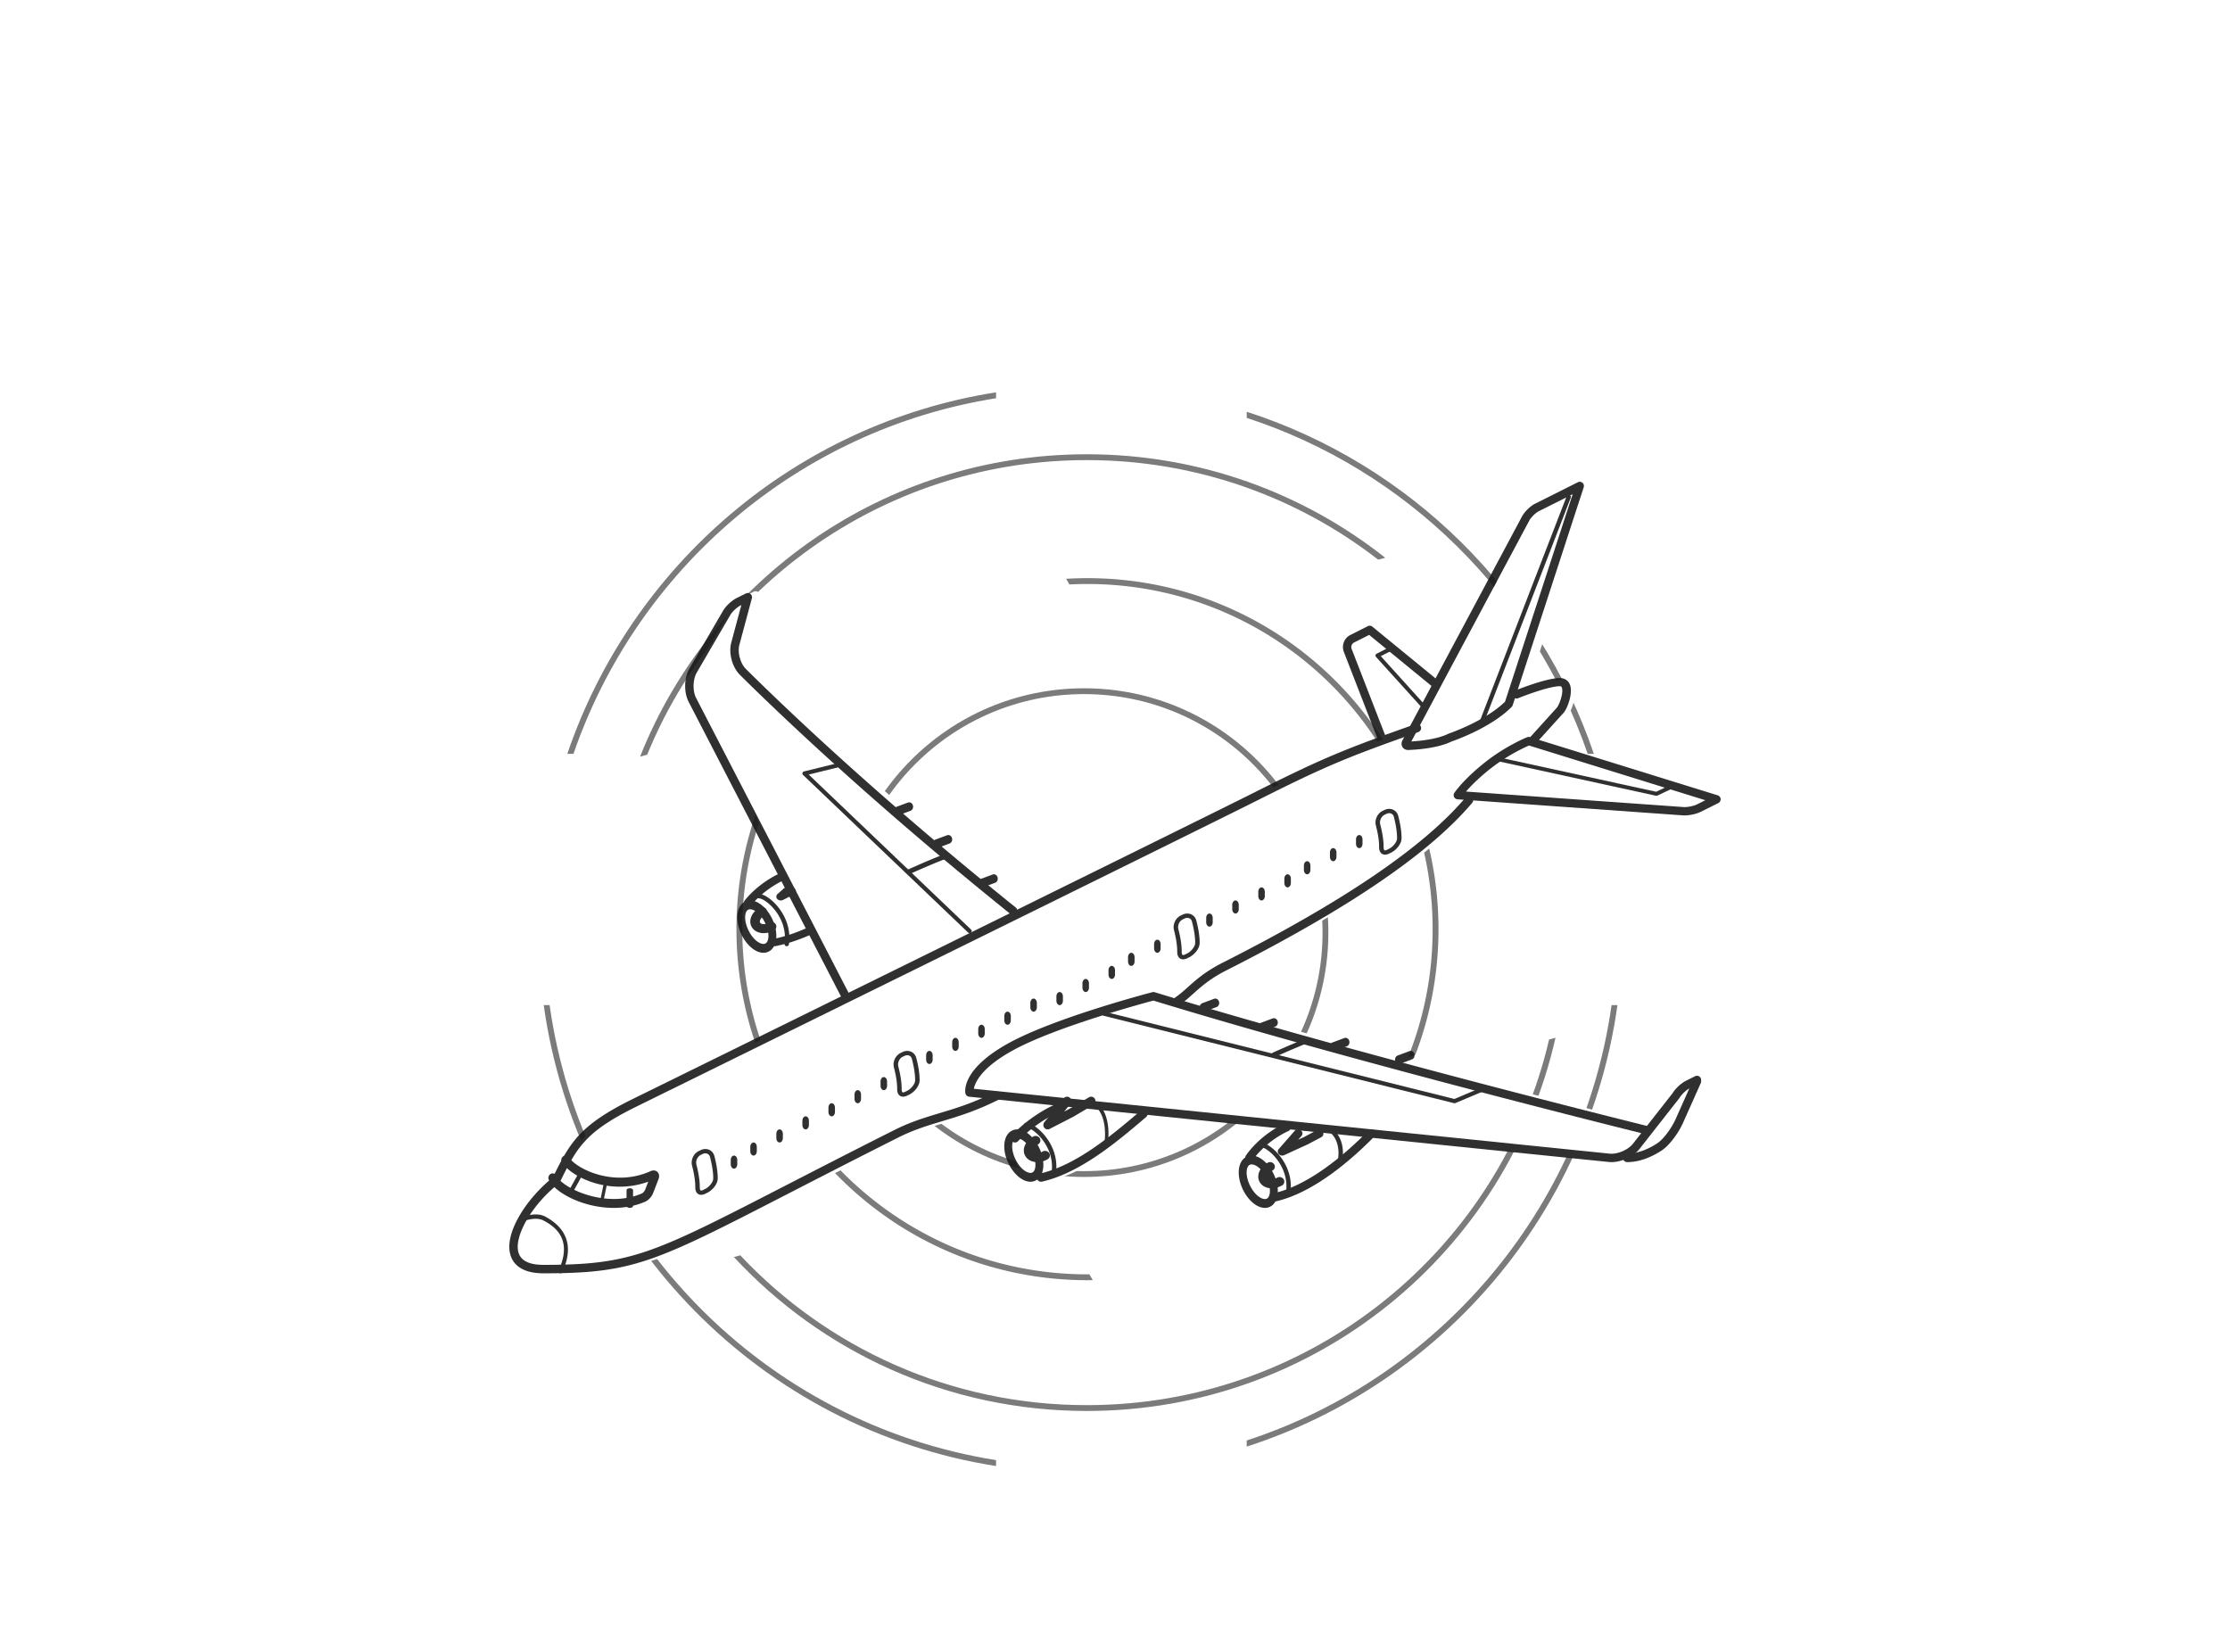 <svg xmlns="http://www.w3.org/2000/svg" xmlns:xlink="http://www.w3.org/1999/xlink" width="324" height="240"><defs><linearGradient id="k0ear33cyc" x1="-1965.337%" x2="100.008%" y1="2140.885%" y2="2140.885%"><stop offset="0%" stop-color="#7DD8FA"/><stop offset="100%" stop-color="#F7F7F7"/></linearGradient><linearGradient id="enrn1ba1nf" x1="1.75%" x2="2601.75%" y1="-806.6%" y2="-806.6%"><stop offset="0%" stop-color="#7DD8FA"/><stop offset="100%" stop-color="#F7F7F7"/></linearGradient><linearGradient id="cnsquno9ki" x1="-7.25%" x2="2392.75%" y1="-758.05%" y2="-758.05%"><stop offset="0%" stop-color="#7DD8FA"/><stop offset="100%" stop-color="#F7F7F7"/></linearGradient><path id="3oeej0gp4b" d="M7.57 1.9c0-.625-1.325-1.889-4.043-1.9h-.074c-.82.004-1.767.12-2.84.402C.578.608.453 1.035 0 1.467.454 1.035.578.608.613.402 1.703.116 2.66 0 3.49 0c2.743 0 4.08 1.272 4.08 1.9"/><path id="im11lyymqe" d="M.473.475H.436.51.473"/><path id="mfbvnq2cbh" d="M.473.476L.435.475H.51.473"/><filter id="7slfrfomua" color-interpolation-filters="auto"><feColorMatrix in="SourceGraphic" values="0 0 0 0 0.086 0 0 0 0 0.086 0 0 0 0 0.122 0 0 0 1 0"/></filter></defs><g fill="none" fill-rule="evenodd"><path fill="#FFF" d="M0 0h324v240H0z"/><g opacity=".9"><g fill="#2E2E2E" fill-rule="nonzero" opacity=".7"><path d="M157.908 205c-20.277 0-38.533-8.613-51.283-22.366l.93-.249c12.579 13.395 30.484 21.767 50.353 21.767 32.71 0 60.097-22.69 67.162-53.127l.93-.248C219.01 181.812 191.178 205 157.908 205zm0-139c16.384 0 31.448 5.623 43.355 15.037l-1.026.275c-11.682-9.065-26.372-14.464-42.329-14.464-28.89 0-53.63 17.7-63.88 42.807l-1.028.273C103.228 84.198 128.434 66 157.908 66z"/><path d="M114.218 108.83l.487.845c-4.357 7.432-6.855 16.087-6.855 25.325 0 27.697 22.453 50.15 50.15 50.15l.28-.002.489.846A49.19 49.19 0 01158 186c-28.166 0-51-22.833-51-51 0-9.568 2.635-18.52 7.218-26.17zM158 84c28.167 0 51 22.833 51 51 0 10.402-3.114 20.077-8.46 28.142l-.476-.824A49.924 49.924 0 00208.15 135c0-27.697-22.453-50.15-50.15-50.15-.88 0-1.755.023-2.624.067l-.477-.824A50.622 50.622 0 01158 84z"/><path d="M157.5 100c19.606 0 35.5 15.894 35.5 35.5S177.106 171 157.5 171 122 155.106 122 135.5s15.894-35.5 35.5-35.5zm0 .845c-19.14 0-34.655 15.516-34.655 34.655 0 19.14 15.516 34.655 34.655 34.655 19.14 0 34.655-15.516 34.655-34.655 0-19.14-15.516-34.655-34.655-34.655zM79 146.037h.855c4.78 33.878 31.245 60.768 64.864 66.103v.86C110.63 207.65 83.793 180.385 79 146.037zm102.138 64.14v-.892c27.846-9.086 48.804-33.467 53.007-63.248H235c-4.221 30.253-25.545 55.011-53.862 64.14zm50.437-100.647h-.895c-7.935-23.07-26.35-41.247-49.541-48.815v-.892c23.66 7.627 42.438 26.167 50.436 49.707zM144.72 57v.86c-28.681 4.55-52.154 24.789-61.4 51.67h-.895c9.294-27.353 33.143-47.955 62.294-52.53z"/></g><path fill="#FFF" d="M251 116.44a.616.616 0 01-.336.593l-2.563 1.29c-.627.312-1.601.533-2.368.533-.091 0-.17-.007-.256-.013l-31.02-2.22a.598.598 0 01-.128.263c-6.197 7.267-17.805 15.121-35.495 24.003-2.313 1.163-3.61 2.319-4.754 3.334-.396.355-.773.691-1.175 1.004.913.275 1.833.55 2.764.825a.702.702 0 01.262-.171l1.826-.612a.61.61 0 01.773.386.62.62 0 01-.384.777l-.56.19c2.167.635 4.365 1.272 6.587 1.908a.556.556 0 01.28-.202l1.826-.612a.614.614 0 01.773.386.619.619 0 01-.383.776l-.585.196c2.843.808 5.704 1.615 8.547 2.404a.769.769 0 01.17-.092l1.826-.611a.614.614 0 01.773.385.62.62 0 01-.383.777l-.323.11c2.368.648 4.718 1.29 7.025 1.915a.623.623 0 01.213-.129l1.826-.611c.323-.11.67.067.773.385a.62.62 0 01-.383.777l-.39.128c18.134 4.888 33.364 8.68 34.91 9.066l3.738-4.784c.408-.673 1.242-1.456 1.93-1.804l1.296-.649.08-.036.103-.037.14-.018.164.024.091.03.025.019.085.049.06.055.068.08.03.042.025.037-.013.104-.024.165v.006l.024.16-.006.097-2.617 5.732c-.62 1.34-1.936 3.193-3.166 3.976-1.193.759-3.04 1.658-5.098 1.658l-.15-.025c-.64.257-1.314.404-1.947.404-.128 0-.256-.006-.384-.018l-34.3-3.512c-3.586 3.579-8.95 8.081-14.312 9.33l-.14.011-.158-.024-.024.018a1.9 1.9 0 01-.993.27c-1.132 0-2.398-.9-3.226-2.288-1.053-1.762-1.04-3.67-.024-4.527a.579.579 0 01.091-.465c.073-.098 1.522-2.147 4.377-3.799l-18.767-1.92-.116.14-.322.282c-3.89 3.352-9.216 7.946-14.725 9.212l-.14.012-.159-.024-.024.018c-.298.177-.627.27-.992.27-1.132 0-2.399-.9-3.226-2.289-1.047-1.755-1.041-3.664-.031-4.52a.62.62 0 01.146-.532c.098-.104 2.149-2.35 5.43-4.02l-7.366-.758a.506.506 0 01-.158.123c-3.263 1.639-5.795 2.404-8.242 3.138-2.118.636-4.115 1.235-6.367 2.367-6.252 3.144-11.511 5.848-15.736 8.02C96.011 183.451 92.998 185 79.948 185c-3.209 0-4.353-1.37-4.743-2.52-1.083-3.175 2.295-8.326 6.087-11.335 2.454-4.925 3.744-7.433 11.164-11.158.335-.165 14.05-6.9 30.76-15.115l-4.603-9.005-.018.013c-1.784 1.003-3.512 1.7-5.132 2.08l-.14.012-.158-.025-.024.018c-.298.178-.627.27-.992.27-1.133 0-2.399-.9-3.227-2.288-1.047-1.756-1.04-3.664-.03-4.52-.03-.16 0-.331.097-.472.067-.092 1.644-2.318 4.76-4.013a.609.609 0 01.268-.073l-12.801-25.05c-.712-1.388-.658-3.535.122-4.881l4.862-8.448c.396-.685 1.254-1.492 1.954-1.847l1.346-.673a.609.609 0 01.864.703l-1.808 6.809c-.298 1.107.128 2.716.925 3.517 3.36 3.383 10.75 10.62 21.507 20.095l1.722-.575a.614.614 0 01.773.385.62.62 0 01-.383.777l-1.047.349a485.112 485.112 0 004.529 3.92l1.607-.537a.615.615 0 01.773.385.62.62 0 01-.384.777l-.913.306a462.436 462.436 0 006.008 5.052l1.212-.403a.615.615 0 01.773.385.62.62 0 01-.384.777l-.499.165a756.677 756.677 0 003.732 3.059.575.575 0 01.219.41c16.374-8.063 30.862-15.195 34.43-16.994 7.913-3.976 11.474-5.56 17.92-7.922l-4.985-12.802a1.97 1.97 0 01.937-2.46l2.563-1.284a.61.61 0 01.657.067l9.606 7.842 12.637-23.704c.383-.71 1.211-1.523 1.93-1.884l6.215-3.12a.608.608 0 01.852.734l-9.575 29.43c1.4-.55 3.962-1.48 5.344-1.48.651 0 1.163.336 1.406.923.524 1.279-.34 3.768-.974 4.405l-3.147 3.688 26.03 8.136a.63.63 0 01.427.538"/><g filter="url(#7slfrfomua)" opacity=".9" transform="translate(74 70)"><g transform="translate(145.72 31.364)"><mask id="0xyprepqad" fill="#fff"><use xlink:href="#3oeej0gp4b"/></mask><path fill="url(#k0ear33cyc)" d="M7.57 1.9c0-.625-1.325-1.889-4.043-1.9h-.074c-.82.004-1.767.12-2.84.402C.578.608.453 1.035 0 1.467.454 1.035.578.608.613.402 1.703.116 2.66 0 3.49 0c2.743 0 4.08 1.272 4.08 1.9" mask="url(#0xyprepqad)"/></g><g transform="translate(76.645 100.744)"><mask id="7w49vblcsg" fill="#fff"><use xlink:href="#im11lyymqe"/></mask><path fill="url(#enrn1ba1nf)" d="M.473.475H.436.51.473" mask="url(#7w49vblcsg)"/></g><g transform="translate(110.71 103.595)"><mask id="giel72sngj" fill="#fff"><use xlink:href="#mfbvnq2cbh"/></mask><path fill="url(#cnsquno9ki)" d="M.473.476L.435.475H.51.473" mask="url(#giel72sngj)"/></g><path fill="#000" d="M4.96 115c-3.217 0-4.36-1.376-4.754-2.53-1.087-3.19 2.303-8.358 6.1-11.378 2.457-4.947 3.751-7.46 11.193-11.206.821-.404 81.739-40.216 90.907-44.83 9.843-4.954 12.976-6.205 23.254-9.855a.608.608 0 01.778.374.616.616 0 01-.372.784c-10.218 3.63-13.333 4.873-23.115 9.796-9.173 4.616-90.095 44.43-90.911 44.832-7.135 3.59-8.253 5.843-10.704 10.777a.615.615 0 01-.172.21c-3.887 3.044-6.6 7.762-5.804 10.097.385 1.128 1.596 1.7 3.6 1.7 12.785 0 15.77-1.536 35.196-11.535 4.236-2.18 9.508-4.894 15.78-8.051 2.351-1.183 4.406-1.802 6.58-2.457 2.404-.724 4.89-1.473 8.063-3.07a.609.609 0 01.819.275.617.617 0 01-.274.824c-3.268 1.644-5.804 2.408-8.258 3.148-2.122.64-4.127 1.243-6.384 2.379-6.268 3.154-11.536 5.866-15.77 8.045C21.06 113.445 18.038 115 4.958 115M97.13 76.033a.609.609 0 01-.51-.276.624.624 0 01.17-.861c.604-.408 1.138-.887 1.758-1.441 1.148-1.03 2.58-2.312 5.051-3.564 17.664-8.942 29.233-16.81 35.366-24.055.22-.26.608-.29.864-.067a.625.625 0 01.066.875c-6.241 7.372-17.934 15.34-35.748 24.358-2.328 1.178-3.635 2.35-4.787 3.383-.626.56-1.216 1.09-1.89 1.544a.611.611 0 01-.34.104"/><path fill="#000" d="M48.724 75.083a.614.614 0 01-.546-.33L26.048 31.96c-.711-1.377-.657-3.507.123-4.847l4.892-8.388c.395-.678 1.258-1.483 1.963-1.833l1.352-.672a.615.615 0 01.66.073.604.604 0 01.205.627l-1.817 6.765c-.295 1.098.13 2.697.93 3.492 4.979 4.948 18.767 18.232 39.224 34.676.262.21.303.593.09.854a.616.616 0 01-.86.09c-20.502-16.48-34.328-29.8-39.32-34.761-1.105-1.1-1.653-3.149-1.246-4.665l1.467-5.461-.138.069c-.495.246-1.174.88-1.452 1.355l-4.89 8.388c-.574.984-.617 2.671-.094 3.683l22.13 42.792a.605.605 0 01-.544.885m18.77 13.103l92.379 9.429c1.125.115 2.677-.544 3.38-1.439l1.209-1.541c-5.456-1.355-43.465-10.863-70.884-19.26-1.592.423-14.199 3.84-20.35 7.2-4.65 2.54-5.564 4.712-5.734 5.611zm92.64 10.658c-.13 0-.259-.007-.385-.019l-92.947-9.487a.606.606 0 01-.534-.486c-.072-.356-.497-3.589 6.378-7.345 6.671-3.643 20.217-7.205 20.79-7.354a.6.6 0 01.331.007c28.626 8.776 68.949 18.79 71.517 19.426l3.73-4.753c.402-.67 1.24-1.453 1.926-1.797l1.343-.672a.608.608 0 11.543 1.089l-1.343.672c-.492.245-1.165.88-1.442 1.358l-.048.07-5.786 7.376c-.88 1.12-2.603 1.915-4.074 1.915z"/><path fill="#000" d="M162.404 98.843a.608.608 0 01-.598-.618c0-.341.268-.618.598-.618 1.732 0 3.33-.807 4.366-1.483.966-.632 2.137-2.304 2.667-3.49l2.584-5.788a.59.59 0 01.793-.302c.3.143.43.51.292.82l-2.584 5.787c-.606 1.357-1.903 3.226-3.114 4.017-1.17.764-2.986 1.675-5.004 1.675m-23.407-53.837l31.593 2.25c.58.043 1.489-.147 1.98-.392l1.205-.6-25.627-7.951a26.947 26.947 0 00-5.715 3.456c-1.685 1.344-2.796 2.5-3.436 3.237zm31.756 3.465a3.96 3.96 0 01-.249-.008l-32.737-2.332a.603.603 0 01-.461-.938c.052-.078 1.3-1.92 4.369-4.368 3.066-2.446 6.088-3.665 6.216-3.716a.612.612 0 01.405-.016l27.278 8.462a.607.607 0 01.091 1.119l-2.553 1.272c-.62.31-1.59.525-2.359.525zm-43.927-10.454a.607.607 0 01-.564-.39l-5.013-12.913c-.36-.93.05-2.007.936-2.454l2.552-1.287a.605.605 0 01.654.073l9.697 7.943c.26.212.299.597.088.859s-.592.302-.853.089l-9.394-7.694-2.202 1.11a.754.754 0 00-.35.915l5.014 12.915a.612.612 0 01-.564.834"/><path fill="#000" d="M154.493 1.806l-4.9 2.458c-.486.244-1.139.88-1.395 1.361l-17.144 32.101c1.343-.078 3.8-.328 5.374-1.117l.08-.033c.052-.018 5.243-1.778 8.16-4.625l9.825-30.145zM130.601 37.75v.609l.002-.61h-.002zm-.001 0v.609-.61zm0 1.218c-.366 0-.672-.162-.841-.444-.17-.287-.166-.643.013-.976L147.127 5.05c.379-.71 1.206-1.516 1.923-1.876l6.2-3.11a.607.607 0 01.848.734l-10.321 31.673a.605.605 0 01-.148.24c-2.996 3.007-8.145 4.819-8.697 5.007-1.912.943-4.752 1.186-6.281 1.248h-.05z"/><path fill="#000" d="M148.857 38.017a.637.637 0 01-.407-.144.57.57 0 01-.069-.837l3.765-4.158c.373-.356 1.087-2.274.764-3.012-.051-.117-.102-.166-.288-.166-1.439 0-4.839 1.252-6.027 1.734a.64.64 0 01-.824-.312.584.584 0 01.33-.78c.184-.074 4.533-1.83 6.52-1.83.67 0 1.198.328 1.449.899.541 1.238-.353 3.656-1.005 4.273l-3.731 4.125a.643.643 0 01-.477.208M66.875 65.579a.309.309 0 01-.214-.086L42.674 42.59a.3.3 0 01-.083-.295.31.31 0 01.223-.214l4.92-1.205a.307.307 0 01.373.22.302.302 0 01-.224.365l-4.385 1.074L67.09 65.061a.297.297 0 01.005.427.31.31 0 01-.22.09m70.459 24.712l-.075-.01-50.92-12.7a.303.303 0 11.151-.586l50.819 12.675 4.199-1.775a.311.311 0 01.403.16.302.302 0 01-.162.397l-4.294 1.814-.12.024"/><path fill="#000" d="M111.025 83.636a.317.317 0 01-.293-.223c-.064-.183.014-.39.176-.464.031-.014 3.184-1.437 5.064-2.146.165-.062.343.04.399.226.055.187-.035.389-.2.451-1.862.701-4.998 2.116-5.029 2.13l-.117.026M58.036 57.025a.318.318 0 01-.293-.224c-.065-.182.014-.39.176-.463.031-.015 3.184-1.438 5.064-2.146.167-.062.344.04.398.226.056.186-.034.388-.199.45-1.862.701-4.998 2.117-5.029 2.131l-.117.026m75.092-23.761a.29.29 0 01-.214-.095l-6.987-7.723a.297.297 0 01.084-.466l2.329-1.189a.289.289 0 01.39.133.3.3 0 01-.13.399l-1.983 1.011 6.725 7.432a.3.3 0 01-.016.42.29.29 0 01-.198.078m33.539 12.356l-.068-.008-23.484-5.132a.283.283 0 01-.225-.341.299.299 0 01.36-.214l23.38 5.109 2.311-1.095a.31.31 0 01.404.128.278.278 0 01-.135.382l-2.408 1.14-.135.03m-25.362-10.454l-.11-.018a.301.301 0 01-.186-.39l12.616-32.659a.319.319 0 01.406-.178.3.3 0 01.186.389L141.6 34.969a.315.315 0 01-.295.196M15.173 105.496c-4.37 0-8.504-2.16-9.43-4.076a.66.66 0 01.28-.869.617.617 0 01.84.29c.895 1.853 7.266 4.79 12.397 2.554.154-.067.392-.332.463-.515l.462-1.195c-5.64 2.051-11.159-.665-12.525-2.785a.662.662 0 01.173-.898.61.61 0 01.868.18c1.059 1.641 6.505 4.37 11.806 1.982.564-.254.902-.004 1.022.117.118.118.37.459.143 1.044l-.787 2.036c-.197.509-.676 1.026-1.138 1.228-1.468.64-3.036.907-4.574.907"/><path fill="#000" d="M8.832 103.595l-.141-.03c-.156-.07-.22-.242-.141-.383l1.261-2.28a.331.331 0 01.423-.128c.156.07.22.242.141.383l-1.261 2.28a.32.32 0 01-.282.158m4.652.95l-.057-.008c-.127-.038-.204-.193-.173-.346l.474-2.28c.031-.154.158-.247.286-.208.127.038.204.193.172.346l-.473 2.28c-.027.13-.123.216-.229.216m4.021.951c-.26 0-.473-.128-.473-.285v-2.281c0-.158.212-.285.473-.285.262 0 .473.127.473.285v2.28c0 .158-.211.286-.473.286M7.44 115l-.13-.034a.33.33 0 01-.131-.427c2.205-4.804-1-6.55-2.205-7.208-1.048-.57-2.681.012-2.697.018-.154.056-.319-.035-.37-.201-.05-.167.032-.347.185-.403.076-.027 1.881-.67 3.143.018 3.273 1.782 4.102 4.495 2.466 8.061a.29.29 0 01-.261.176m100.414-15.824a.604.604 0 00-.341.097c-.523.35-.571 1.735.197 3.161.657 1.222 1.534 1.778 2.07 1.778.13 0 .245-.033.341-.097.523-.35.572-1.734-.197-3.16-.657-1.222-1.534-1.779-2.07-1.779zm1.926 6.32c-1.072 0-2.273-.942-3.058-2.4-1.064-1.976-.976-4.139.198-4.924.277-.185.591-.28.934-.28 1.073 0 2.273.943 3.058 2.402 1.064 1.975.977 4.136-.198 4.922-.277.186-.591.28-.934.28z"/><path fill="#000" d="M110.768 102.645c-.196 0-.386-.022-.57-.065-.492-.117-.894-.391-1.134-.77-.585-.924-.097-2.186 1.11-2.873a.718.718 0 01.952.224.64.64 0 01-.238.902c-.552.314-.79.825-.635 1.072.065.101.189.149.282.171.291.07.68-.007 1.016-.198a.715.715 0 01.952.226c.198.31.09.713-.237.9-.475.27-.999.41-1.498.41m-3.267-3.801a.538.538 0 01-.33-.113.645.645 0 01-.142-.86c.079-.12 1.968-2.96 5.715-4.678.29-.137.632.01.757.324.126.314-.01.678-.303.812-3.43 1.573-5.206 4.226-5.223 4.253a.57.57 0 01-.474.262m3.809 5.702a.612.612 0 01-.135-1.205c5.067-1.19 10.218-5.59 13.647-9.07.236-.239.616-.239.851 0s.235.625 0 .863c-3.54 3.594-8.882 8.14-14.226 9.397l-.136.015"/><path fill="#000" d="M120.703 98.843l-.064-.005c-.173-.032-.286-.185-.252-.341.006-.024.521-2.478-1.067-3.911a.27.27 0 010-.41.346.346 0 01.454 0c1.833 1.655 1.268 4.322 1.243 4.434-.031.138-.165.233-.314.233m-8.408-.95a.662.662 0 01-.497-.217.547.547 0 01-.002-.734l2.3-2.632a.678.678 0 01.898-.09c.275.2.32.569.1.821l-.483.552.847-.388 1.862-.99c.307-.163.697-.067.873.212.177.28.073.637-.232.8l-1.896 1.007-3.485 1.597a.678.678 0 01-.285.062m.869 5.702l-.046-.003a.323.323 0 01-.271-.365c.345-2.44-.84-4.244-1.58-5.102-.883-1.027-1.778-1.489-2.13-1.489a.32.32 0 01-.32-.322.32.32 0 01.32-.322c.672 0 1.746.703 2.613 1.711.81.942 2.111 2.922 1.73 5.615a.322.322 0 01-.316.277M34.994 62.11a.604.604 0 00-.341.097c-.524.35-.572 1.735.197 3.161.657 1.222 1.534 1.778 2.07 1.778.13 0 .245-.033.341-.097.524-.35.572-1.734-.197-3.16-.657-1.222-1.534-1.779-2.07-1.779zm1.927 6.32c-1.073 0-2.274-.942-3.06-2.4-1.063-1.976-.976-4.139.2-4.924.276-.185.59-.28.933-.28 1.073 0 2.273.943 3.058 2.402 1.064 1.975.977 4.136-.198 4.922-.277.185-.591.28-.933.28z"/><path fill="#000" d="M36.961 65.579c-.195 0-.387-.022-.57-.065-.49-.117-.894-.391-1.134-.77-.584-.924-.097-2.186 1.11-2.874a.718.718 0 01.952.225.638.638 0 01-.237.901c-.553.315-.791.826-.634 1.073.063.101.187.149.28.17.292.071.681-.006 1.018-.197a.715.715 0 01.95.225.637.637 0 01-.237.901 3.06 3.06 0 01-1.498.41m-2.298-3.801a.614.614 0 01-.343-.104.562.562 0 01-.147-.802c.064-.089 1.614-2.183 4.684-3.777a.615.615 0 01.813.232c.157.28.049.63-.242.78-2.823 1.466-4.259 3.406-4.273 3.425a.607.607 0 01-.492.246M38.5 67.48c-.296 0-.564-.169-.634-.418-.08-.29.137-.58.488-.646 1.615-.31 3.348-.888 5.15-1.72.314-.144.71-.052.886.208.176.26.063.588-.251.733-1.909.88-3.756 1.496-5.491 1.829l-.148.013m.945-6.653a.696.696 0 01-.508-.209.496.496 0 01.04-.73l.89-.79A.735.735 0 0140.66 59c.306-.151.698-.065.881.195.186.263.086.603-.222.762l-1.539.79a.744.744 0 01-.335.08"/><path fill="#000" d="M40.303 67.48l-.045-.004a.323.323 0 01-.272-.365c.346-2.44-.84-4.243-1.58-5.102-.882-1.027-1.777-1.489-2.13-1.489a.32.32 0 01-.319-.322.32.32 0 01.32-.322c.671 0 1.746.704 2.612 1.711.81.942 2.112 2.923 1.73 5.615a.32.32 0 01-.316.277m33.486 27.896a.588.588 0 00-.34.096c-.524.35-.572 1.735.196 3.163.657 1.22 1.533 1.776 2.07 1.776.13 0 .245-.032.34-.096.245-.163.385-.556.385-1.077 0-.64-.212-1.4-.581-2.084-.658-1.222-1.534-1.778-2.07-1.778zm1.925 6.32c-1.072 0-2.272-.943-3.057-2.4-1.063-1.977-.976-4.14.199-4.925.277-.185.591-.28.933-.28 1.072 0 2.273.943 3.058 2.402.48.892.744 1.868.744 2.745 0 .998-.335 1.772-.943 2.178-.277.185-.591.28-.934.28z"/><path fill="#000" d="M76.7 98.843c-.715 0-1.352-.289-1.7-.837-.585-.922-.098-2.184 1.108-2.87a.717.717 0 01.953.223.637.637 0 01-.237.9c-.553.316-.791.826-.635 1.073.155.244.744.287 1.299-.027a.718.718 0 01.951.226c.197.31.09.714-.239.9a3.078 3.078 0 01-1.5.412m-3.228-2.851a.608.608 0 01-.412-.162.628.628 0 01-.04-.878c.104-.117 2.624-2.9 6.557-4.611.31-.138.671.01.803.326a.624.624 0 01-.321.816c-3.679 1.6-6.11 4.279-6.135 4.306a.606.606 0 01-.452.203m3.784 5.702a.603.603 0 01-.135-1.193c5.244-1.185 10.463-5.608 14.273-8.838l.327-.277a.614.614 0 01.862.065.6.6 0 01-.065.852l-.327.277c-3.908 3.312-9.26 7.848-14.798 9.1l-.137.014"/><path fill="#000" d="M86.753 95.992l-.04-.005c-.136-.028-.228-.19-.205-.36.004-.032.399-3.219-1.247-4.774-.11-.104-.132-.3-.05-.439.083-.137.238-.166.348-.063 1.89 1.786 1.458 5.233 1.44 5.379-.02.153-.126.262-.246.262m-8.536-1.902a.618.618 0 01-.49-.243.655.655 0 01.01-.81l2.815-3.468a.616.616 0 01.881-.082.655.655 0 01.08.905l-.9 1.11.703-.362 2.908-1.716a.617.617 0 01.854.237c.172.307.069.7-.23.877l-2.941 1.734-3.41 1.751a.612.612 0 01-.28.068m.882 6.653l-.045-.003a.322.322 0 01-.271-.364c.345-2.442-.842-4.245-1.581-5.104-.883-1.026-1.777-1.488-2.13-1.488a.322.322 0 010-.645c.672 0 1.746.704 2.613 1.71.81.942 2.112 2.923 1.73 5.617a.321.321 0 01-.316.277m21.77-23.761c-.238 0-.459-.167-.539-.433-.099-.332.062-.69.36-.8l1.703-.635c.299-.11.619.069.717.4.1.333-.06.692-.358.802l-1.703.634a.518.518 0 01-.18.032m8.516 2.852c-.238 0-.459-.168-.538-.434-.1-.332.06-.69.358-.8l1.704-.634c.3-.112.619.068.718.4.099.332-.062.69-.359.801l-1.703.634a.52.52 0 01-.18.033M68.697 58.926c-.238 0-.46-.168-.539-.434-.099-.332.062-.69.36-.8l1.702-.634c.299-.112.62.068.718.4.1.332-.061.691-.358.801l-1.703.634a.52.52 0 01-.18.033m51.096 23.76c-.237 0-.458-.168-.538-.433-.1-.332.062-.691.359-.801l1.703-.634c.3-.111.62.069.718.4.1.333-.061.691-.358.801l-1.704.634a.52.52 0 01-.18.033m-57.72-29.463c-.238 0-.459-.168-.539-.433-.098-.332.062-.69.36-.801l1.703-.634c.298-.11.619.07.718.401.1.332-.062.69-.359.8l-1.703.634a.52.52 0 01-.18.033m67.183 31.364c-.238 0-.459-.168-.538-.434-.1-.331.06-.69.358-.8l1.704-.634c.3-.112.619.069.717.4.1.333-.06.691-.358.801l-1.703.634a.52.52 0 01-.18.033m-72.86-36.116c-.238 0-.46-.168-.539-.433-.099-.332.062-.69.36-.801l1.702-.634c.298-.111.619.07.718.401.1.332-.062.69-.358.801l-1.703.634a.518.518 0 01-.18.032M32.645 99.793c-.261 0-.473-.283-.473-.633v-.634c0-.35.212-.633.473-.633s.473.283.473.633v.634c0 .35-.212.633-.473.633m2.839-1.9c-.261 0-.473-.284-.473-.634v-.634c0-.35.212-.633.473-.633s.473.283.473.633v.634c0 .35-.212.634-.473.634m3.785-1.901c-.261 0-.473-.283-.473-.634v-.633c0-.35.212-.634.473-.634s.473.283.473.634v.633c0 .35-.212.634-.473.634m3.785-1.902c-.261 0-.473-.282-.473-.633v-.633c0-.35.212-.634.473-.634.26 0 .473.283.473.634v.633c0 .35-.212.634-.473.634m3.785-1.901c-.261 0-.473-.283-.473-.634v-.633c0-.35.212-.634.473-.634.26 0 .473.283.473.634v.633c0 .35-.212.634-.473.634m3.785-1.9c-.262 0-.473-.284-.473-.634v-.634c0-.35.211-.634.473-.634.26 0 .473.284.473.634v.634c0 .35-.212.633-.473.633m3.785-1.901c-.262 0-.474-.283-.474-.633v-.634c0-.35.212-.633.474-.633.26 0 .473.283.473.633v.634c0 .35-.212.633-.473.633m6.623-3.801c-.26 0-.473-.283-.473-.634v-.633c0-.35.212-.634.473-.634s.473.283.473.634v.633c0 .35-.212.634-.473.634m3.785-1.901c-.261 0-.473-.283-.473-.634v-.633c0-.35.212-.634.473-.634s.473.283.473.634v.633c0 .35-.212.634-.473.634m3.785-1.901c-.261 0-.473-.283-.473-.633v-.634c0-.35.212-.634.473-.634s.473.284.473.634v.634c0 .35-.212.633-.473.633m3.785-1.901c-.261 0-.473-.283-.473-.633v-.634c0-.35.212-.634.473-.634s.473.284.473.634v.634c0 .35-.212.633-.473.633m3.785-1.901c-.261 0-.473-.283-.473-.633v-.634c0-.35.212-.633.473-.633s.473.283.473.633v.634c0 .35-.212.633-.473.633m3.785-.95c-.261 0-.473-.283-.473-.634v-.633c0-.35.212-.634.473-.634s.473.283.473.634v.633c0 .35-.212.634-.473.634m3.785-1.901c-.261 0-.473-.283-.473-.633v-.634c0-.35.212-.634.473-.634s.473.284.473.634v.634c0 .35-.212.633-.473.633m3.785-1.901c-.261 0-.473-.283-.473-.633v-.634c0-.35.212-.633.473-.633s.473.283.473.633v.634c0 .35-.212.633-.473.633m2.839-1.901c-.262 0-.474-.283-.474-.633v-.634c0-.35.212-.633.474-.633.26 0 .473.283.473.633v.634c0 .35-.212.634-.473.634m3.784-1.901c-.261 0-.473-.283-.473-.634v-.633c0-.35.212-.634.474-.634.261 0 .473.283.473.634v.633c0 .35-.212.634-.473.634m7.569-3.802c-.261 0-.473-.283-.473-.634v-.633c0-.35.212-.634.473-.634.262 0 .474.283.474.634v.633c0 .35-.212.634-.474.634m3.785-1.901c-.261 0-.473-.283-.473-.633v-.634c0-.35.212-.634.473-.634.262 0 .473.284.473.634v.634c0 .35-.211.633-.473.633m3.785-1.901c-.261 0-.473-.283-.473-.633v-.634c0-.35.212-.633.473-.633.262 0 .473.283.473.633v.634c0 .35-.211.633-.473.633m3.785-1.9c-.261 0-.473-.284-.473-.634v-.634c0-.35.212-.633.473-.633.262 0 .473.283.473.633v.634c0 .35-.211.634-.473.634m2.839-1.901c-.262 0-.473-.283-.473-.634v-.633c0-.35.211-.634.473-.634s.473.283.473.634v.633c0 .35-.211.634-.473.634m3.785-1.901c-.262 0-.473-.283-.473-.634v-.633c0-.35.211-.634.473-.634s.473.283.473.634v.633c0 .35-.211.634-.473.634m3.785-1.901c-.262 0-.473-.283-.473-.633v-.634c0-.35.211-.634.473-.634s.473.284.473.634v.634c0 .35-.211.633-.473.633M28.483 97.57a.874.874 0 00-.385.092l-.276.132c-.493.238-.78.87-.64 1.41.23.88.5 2.165.488 3.282-.003.318.08.425.106.45.034.034.094.092.407-.058l.275-.133c.547-.263 1.163-.969 1.169-1.52.012-1.051-.247-2.278-.468-3.122a.68.68 0 00-.676-.534zm-.609 6.025a.788.788 0 01-.562-.218c-.2-.195-.298-.497-.295-.898.012-1.05-.247-2.278-.467-3.122-.215-.824.216-1.756.98-2.124l.275-.132c.22-.106.447-.159.678-.159.626 0 1.152.406 1.309 1.01.229.879.5 2.162.487 3.28-.009.83-.8 1.724-1.529 2.075l-.275.132a1.416 1.416 0 01-.601.156zm29.943-20.282a.876.876 0 00-.386.093l-.275.132c-.494.237-.781.87-.64 1.41.229.88.5 2.164.487 3.281-.003.319.08.426.106.45.034.034.094.094.408-.058l.274-.132c.547-.263 1.163-.969 1.17-1.52.01-1.051-.248-2.278-.469-3.122a.68.68 0 00-.675-.534zm-.61 6.026a.784.784 0 01-.561-.218c-.2-.195-.3-.497-.295-.898.012-1.05-.247-2.278-.468-3.122-.215-.824.216-1.757.981-2.124l.275-.132c.219-.106.447-.159.678-.159.625 0 1.151.406 1.308 1.009.23.88.5 2.162.487 3.28-.009.832-.8 1.725-1.529 2.075l-.275.133a1.416 1.416 0 01-.6.156zm41.298-25.985a.887.887 0 00-.386.093l-.275.133c-.494.237-.781.869-.64 1.41.23.88.5 2.164.487 3.28-.003.32.08.426.107.45.033.034.093.094.407-.057l.274-.133c.547-.262 1.163-.969 1.17-1.52.012-1.051-.248-2.278-.468-3.122a.682.682 0 00-.676-.534zm-.61 6.026a.782.782 0 01-.56-.218c-.2-.195-.3-.497-.296-.898.012-1.05-.247-2.277-.468-3.122-.214-.824.217-1.756.981-2.124l.275-.132c.218-.105.447-.159.678-.159.625 0 1.151.406 1.308 1.01.23.879.5 2.162.488 3.28-.009.831-.801 1.724-1.53 2.075l-.275.132a1.416 1.416 0 01-.6.156zm29.943-21.232c-.13 0-.258.03-.385.092l-.276.132c-.494.238-.78.87-.64 1.41.23.881.5 2.165.488 3.282-.004.319.08.425.106.45.033.034.094.093.407-.058l.275-.132c.546-.263 1.163-.97 1.169-1.521.012-1.05-.248-2.278-.468-3.122a.68.68 0 00-.676-.533zm-.61 6.026a.782.782 0 01-.56-.219c-.2-.194-.3-.496-.296-.898.013-1.05-.247-2.277-.468-3.122-.214-.823.217-1.756.982-2.124l.274-.132c.219-.105.447-.158.678-.158.626 0 1.151.405 1.309 1.008.23.88.5 2.163.487 3.28-.009.832-.801 1.725-1.53 2.076l-.274.132a1.408 1.408 0 01-.601.157z"/></g></g></g></svg>